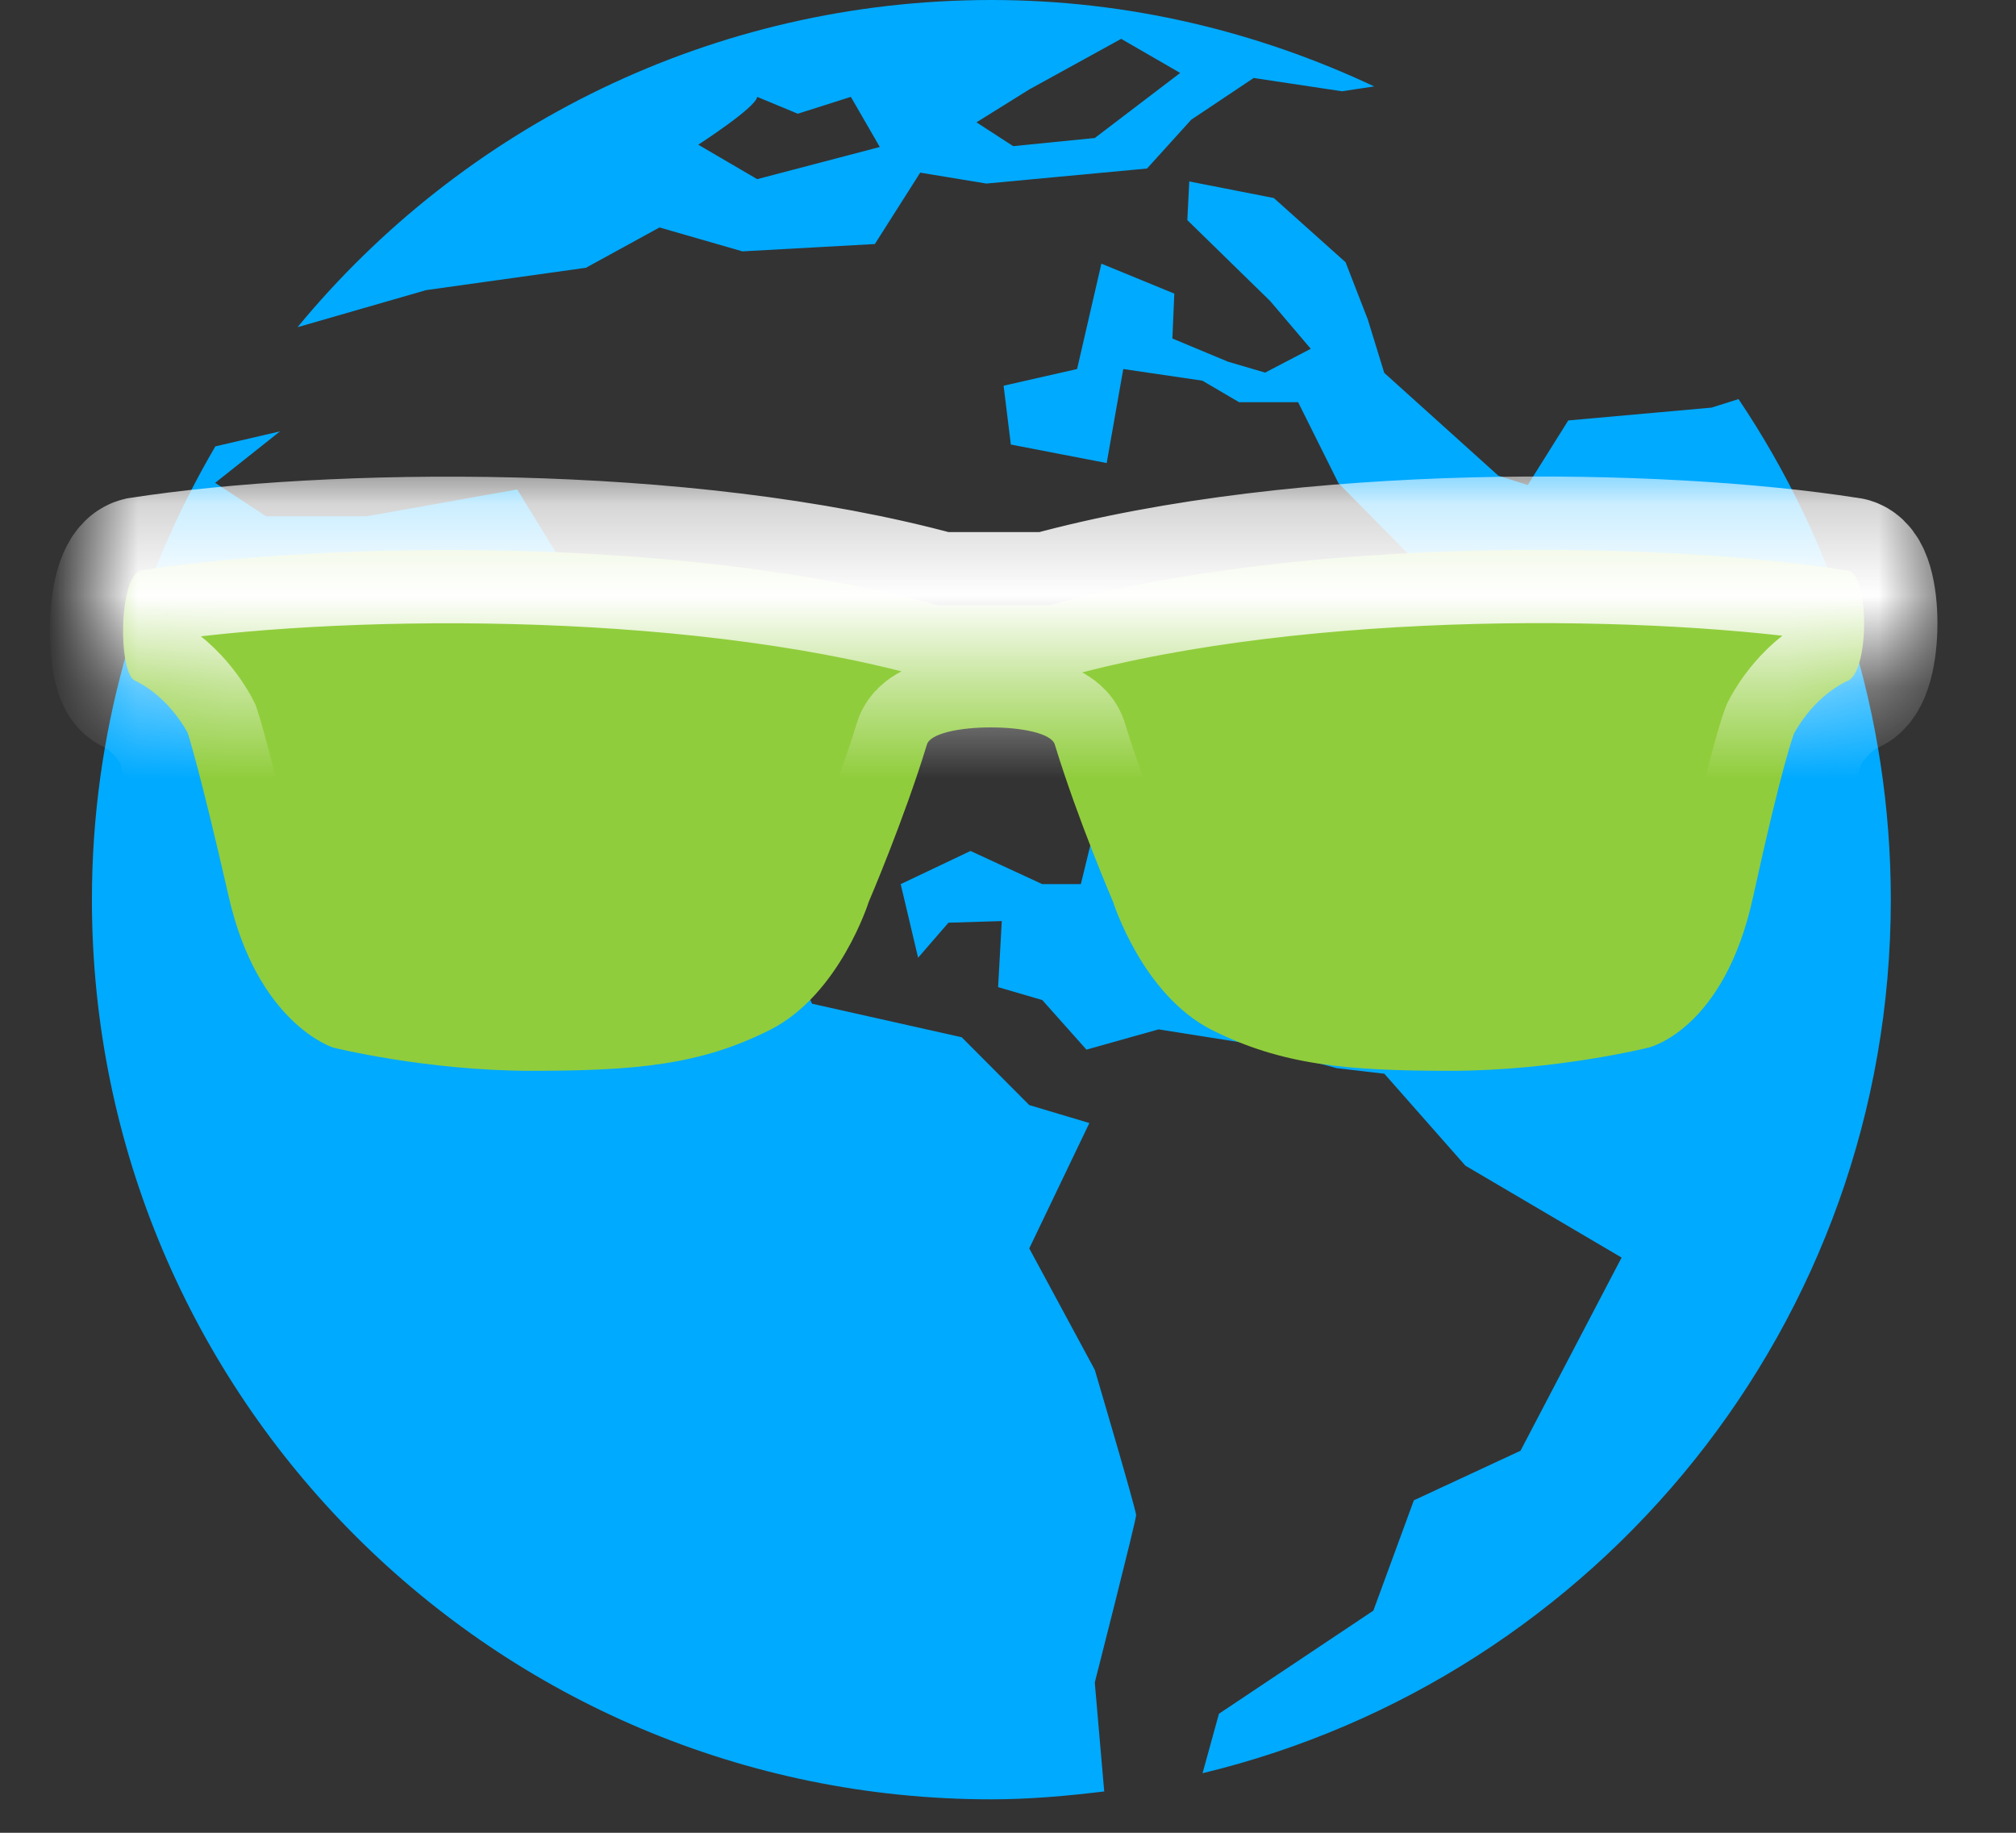 <?xml version="1.0" encoding="UTF-8" standalone="no"?>
<svg width="22px" height="20px" viewBox="0 0 22 20" version="1.1" xmlns="http://www.w3.org/2000/svg" xmlns:xlink="http://www.w3.org/1999/xlink">
    <rect x="0" y="0" width="22" height="20" fill="#333333" stroke="none"/>
    <!-- Generator: Sketch 3.8.3 (29802) - http://www.bohemiancoding.com/sketch -->
    <title>world-2</title>
    <desc>Created with Sketch.</desc>
    <defs>
        <path d="M10.449,6.606 L9.244,6.606 C6.45,5.842 2.574,5.909 0.541,6.224 C0.289,6.287 0.289,7.366 0.478,7.429 C0.86,7.618 1.049,8 1.049,8 C1.049,8 1.176,8.382 1.494,9.776 C1.81,11.177 2.637,11.432 2.637,11.432 C2.637,11.432 3.653,11.685 4.796,11.685 C5.939,11.685 6.639,11.622 7.4,11.24 C8.161,10.858 8.48,9.842 8.48,9.842 C8.48,9.842 8.862,8.953 9.114,8.129 C9.177,7.874 10.449,7.874 10.512,8.129 C10.765,8.956 11.147,9.842 11.147,9.842 C11.147,9.842 11.466,10.858 12.226,11.24 C12.99,11.622 13.688,11.685 14.83,11.685 C15.973,11.685 16.989,11.432 16.989,11.432 C16.989,11.432 17.816,11.243 18.132,9.783 C18.451,8.322 18.577,8.007 18.577,8.007 C18.577,8.007 18.766,7.625 19.148,7.436 C19.407,7.369 19.407,6.224 19.152,6.224 C17.119,5.905 13.243,5.842 10.449,6.606 Z" id="path-1"></path>
        <mask id="mask-2" maskContentUnits="userSpaceOnUse" maskUnits="objectBoundingBox" x="-0.8" y="-0.8" width="20.6" height="7.285">
            <rect x="-0.457" y="5.2" width="20.6" height="7.285" fill="white"></rect>
            <use xlink:href="#path-1" fill="black"></use>
        </mask>
    </defs>
    <g id="Page-1" stroke="none" stroke-width="1" fill="none" fill-rule="evenodd">
        <g id="Account" transform="translate(-19, -716)">
            <g id="rate-us-copy-9" transform="translate(0, 716)">
                <g id="world-2" transform="translate(20, 0)">
                    <path d="M3.65,3.166 L5.394,2.922 L6.197,2.482 L7.102,2.743 L8.547,2.663 L9.042,1.884 L9.764,2.003 L11.517,1.839 L12,1.306 L12.681,0.851 L13.645,0.996 L13.996,0.943 C12.727,0.346 11.314,0 9.818,0 C6.771,0 4.046,1.389 2.248,3.569 L2.252,3.569 L3.65,3.166 L3.65,3.166 Z M10.232,0.976 L11.235,0.424 L11.879,0.796 L10.947,1.506 L10.057,1.595 L9.656,1.335 L10.232,0.976 L10.232,0.976 Z M7.263,1.057 L7.706,1.241 L8.285,1.057 L8.601,1.604 L7.263,1.955 L6.62,1.579 C6.619,1.579 7.249,1.174 7.263,1.057 Z M10.947,14.948 L10.232,13.623 L10.888,12.255 L10.232,12.059 L9.495,11.319 L7.862,10.953 L7.321,9.819 L7.321,10.492 L7.082,10.492 L5.675,8.584 L5.675,7.018 L4.644,5.341 L3.006,5.633 L1.903,5.633 L1.348,5.269 L2.056,4.707 L1.35,4.871 C0.499,6.324 0.003,8.011 0.003,9.818 C0.003,15.239 4.397,19.635 9.818,19.635 C10.236,19.635 10.645,19.598 11.05,19.549 L10.947,18.36 C10.947,18.36 11.398,16.594 11.398,16.534 C11.398,16.473 10.947,14.948 10.947,14.948 Z M17.972,4.355 L17.678,4.448 L16.114,4.588 L15.672,5.293 L15.351,5.191 L14.106,4.069 L13.926,3.485 L13.684,2.862 L12.901,2.161 L11.978,1.98 L11.957,2.402 L12.861,3.285 L13.304,3.806 L12.806,4.066 L12.401,3.947 L11.794,3.694 L11.815,3.204 L11.019,2.877 L10.754,4.027 L9.952,4.209 L10.031,4.851 L11.077,5.053 L11.258,4.027 L12.121,4.154 L12.522,4.389 L13.166,4.389 L13.606,5.272 L14.774,6.457 L14.689,6.918 L13.747,6.798 L12.119,7.619 L10.947,9.025 L10.795,9.648 L10.374,9.648 L9.591,9.286 L8.829,9.648 L9.019,10.451 L9.35,10.069 L9.932,10.051 L9.892,10.772 L10.374,10.913 L10.856,11.454 L11.643,11.233 L12.542,11.375 L13.586,11.656 L14.107,11.717 L14.991,12.72 L16.696,13.723 L15.593,15.831 L14.429,16.372 L13.987,17.576 L12.302,18.701 L12.123,19.35 C16.43,18.312 19.634,14.443 19.634,9.817 C19.633,7.796 19.021,5.916 17.972,4.355 Z" id="Shape" fill="#00AAFF"></path>
                    <g id="Shape-Copy">
                        <use fill="#90CD3C" fill-rule="evenodd" xlink:href="#path-1"></use>
                        <use stroke="#FFFFFF" mask="url(#mask-2)" stroke-width="1.6" xlink:href="#path-1"></use>
                    </g>
                </g>
            </g>
        </g>
    </g>
</svg>